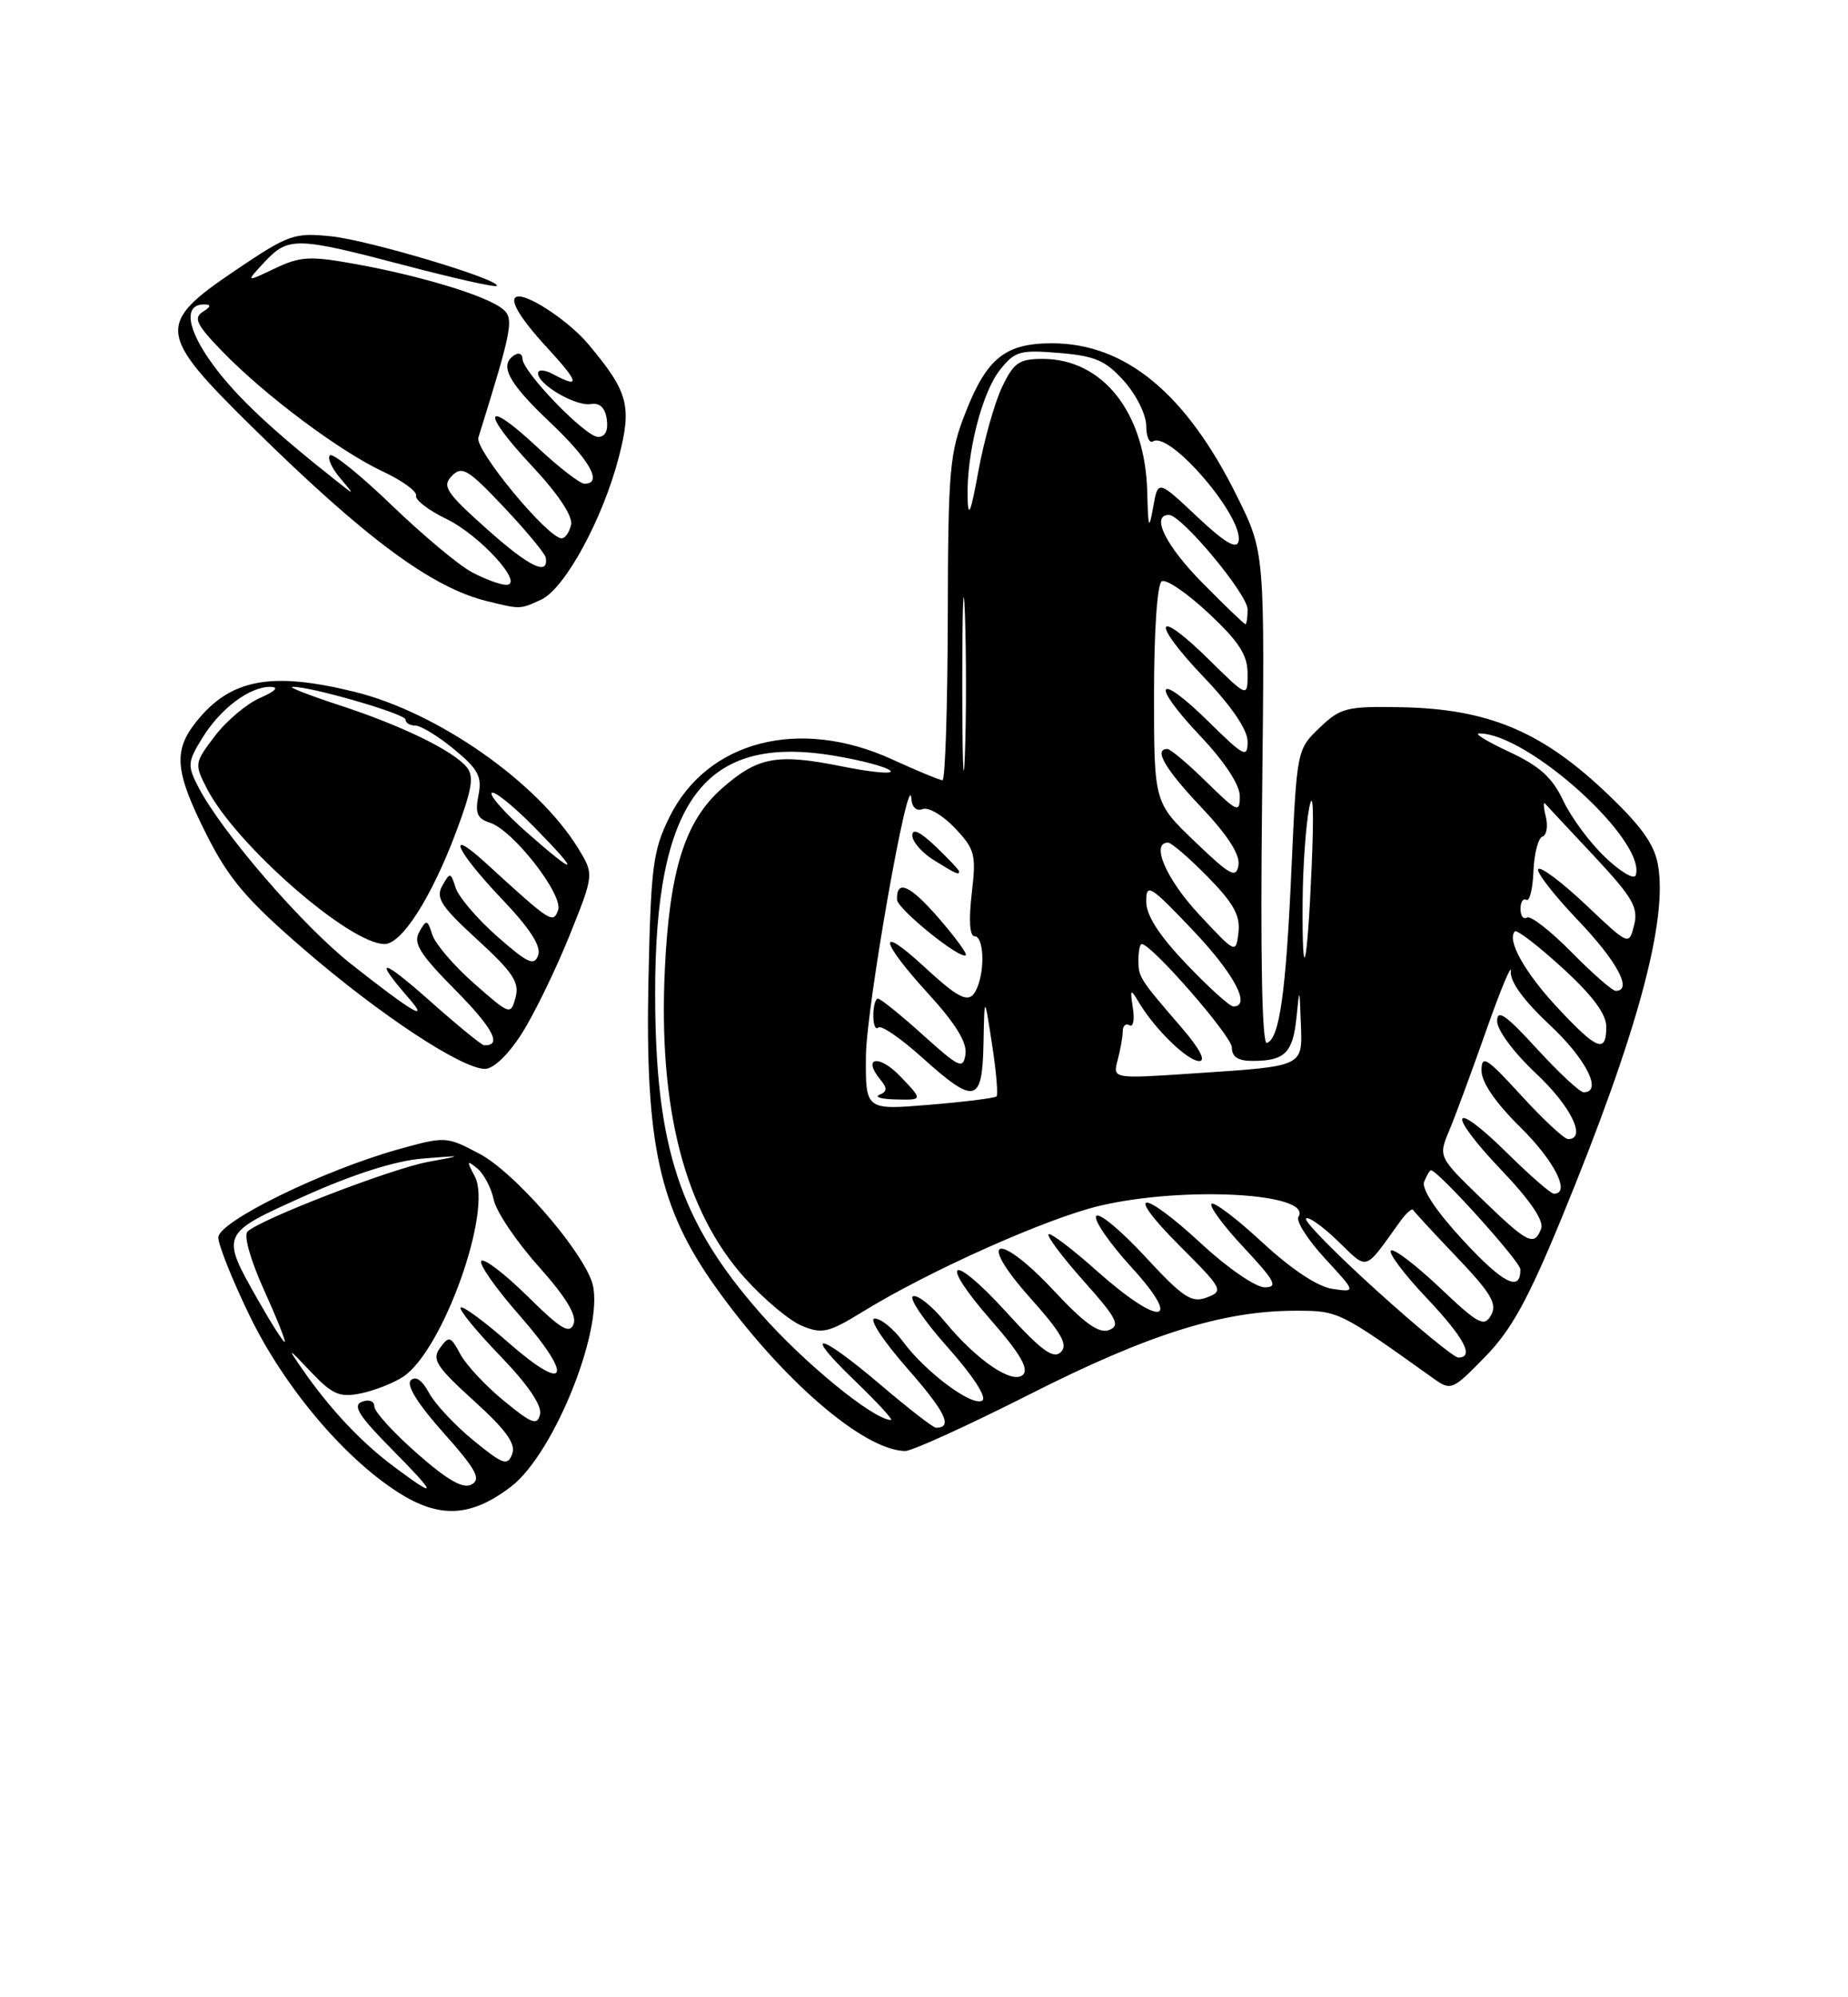 <?xml version="1.0" encoding="UTF-8" standalone="no"?>
<!DOCTYPE svg PUBLIC "-//W3C//DTD SVG 1.1//EN" "http://www.w3.org/Graphics/SVG/1.1/DTD/svg11.dtd" >
<svg xmlns="http://www.w3.org/2000/svg" xmlns:xlink="http://www.w3.org/1999/xlink" version="1.1" viewBox="0 0 237 256">
 <g >
 <path fill="currentColor"
d=" M 65.52 190.56 C 71.24 186.19 77.82 169.37 75.86 164.15 C 74.15 159.61 65.85 150.20 61.54 147.91 C 57.26 145.64 57.14 145.63 51.13 147.30 C 41.47 149.99 28.00 156.58 28.00 158.61 C 28.00 159.57 29.79 164.05 31.98 168.57 C 36.38 177.66 43.99 186.74 51.00 191.24 C 56.34 194.67 60.36 194.48 65.52 190.56 Z  M 132.08 178.70 C 147.28 171.00 156.83 168.00 166.16 168.00 C 171.66 168.00 171.73 168.03 183.82 176.67 C 186.09 178.28 186.26 178.21 190.46 173.91 C 193.84 170.45 195.97 166.58 200.32 156.00 C 209.97 132.55 213.95 117.89 212.61 110.75 C 212.11 108.08 210.32 105.65 205.54 101.18 C 197.49 93.66 190.67 90.87 179.82 90.65 C 172.68 90.51 171.93 90.70 169.22 93.29 C 166.33 96.06 166.31 96.17 165.63 111.29 C 164.92 127.27 164.09 133.14 162.47 133.68 C 161.85 133.88 161.63 122.63 161.86 102.41 C 162.21 70.81 162.21 70.81 158.67 63.66 C 152.14 50.45 144.34 44.00 134.91 44.00 C 128.96 44.00 126.58 45.89 123.87 52.76 C 121.77 58.06 121.59 60.09 121.55 79.25 C 121.52 90.66 121.22 100.00 120.87 100.00 C 120.52 100.00 117.63 98.80 114.43 97.34 C 102.51 91.88 90.67 94.95 85.85 104.74 C 83.73 109.03 83.47 111.11 83.16 125.69 C 82.73 146.50 84.53 154.77 91.68 164.84 C 100.10 176.70 110.72 185.90 116.08 185.98 C 116.95 185.99 124.15 182.71 132.08 178.70 Z  M 66.93 132.45 C 68.52 129.95 71.25 124.33 73.01 119.98 C 76.20 112.06 76.20 112.06 74.11 108.67 C 68.89 100.23 56.12 91.30 45.50 88.68 C 34.72 86.02 29.48 87.03 25.09 92.61 C 22.19 96.29 22.46 98.97 26.49 106.98 C 29.36 112.67 31.60 115.31 39.02 121.71 C 48.72 130.08 59.22 137.00 62.20 137.00 C 63.30 137.00 65.21 135.16 66.93 132.45 Z  M 69.38 76.87 C 72.42 75.49 77.29 66.57 79.36 58.60 C 81.07 52.01 80.58 50.22 75.42 44.08 C 73.12 41.35 68.23 38.00 66.55 38.00 C 65.04 38.00 66.41 40.49 70.13 44.52 C 74.29 49.04 74.48 49.86 70.93 47.96 C 69.84 47.38 69.00 47.33 69.00 47.85 C 69.00 49.29 73.85 52.11 75.77 51.79 C 76.92 51.60 77.61 52.26 77.82 53.75 C 78.02 55.19 77.62 56.00 76.70 56.00 C 75.08 56.00 67.00 47.64 67.00 45.96 C 67.00 45.37 66.55 45.16 66.00 45.50 C 63.96 46.76 65.14 49.02 70.50 54.09 C 75.65 58.96 77.36 62.00 74.96 62.00 C 74.38 62.00 71.68 59.91 68.94 57.35 C 62.09 50.94 61.56 52.61 68.20 59.70 C 71.57 63.30 73.48 66.16 73.24 67.25 C 73.03 68.21 72.48 69.00 72.03 69.00 C 70.26 69.00 60.86 57.64 61.35 56.09 C 65.83 41.68 66.00 40.72 64.28 39.46 C 62.00 37.80 53.88 35.35 45.73 33.87 C 39.72 32.78 38.55 32.84 35.23 34.42 C 31.50 36.19 31.50 36.19 33.92 33.59 C 36.97 30.33 37.99 30.35 51.91 34.01 C 58.19 35.66 63.48 36.85 63.69 36.65 C 64.42 35.91 47.35 30.79 42.47 30.29 C 37.73 29.80 37.01 30.05 30.22 34.63 C 20.02 41.51 20.15 42.73 32.25 54.64 C 46.85 69.02 55.37 75.33 62.50 77.06 C 66.78 78.11 66.66 78.11 69.38 76.87 Z  M 50.50 187.97 C 46.32 184.86 42.29 180.57 38.78 175.50 C 36.80 172.64 36.86 172.66 39.90 175.87 C 42.63 178.74 43.56 179.14 46.25 178.60 C 47.98 178.25 50.43 177.29 51.69 176.47 C 56.78 173.13 63.22 155.15 60.89 150.78 C 59.82 148.77 59.85 148.65 61.22 149.77 C 62.06 150.47 63.01 152.27 63.32 153.77 C 63.62 155.27 66.20 159.10 69.03 162.27 C 72.55 166.21 74.00 168.57 73.56 169.70 C 73.05 171.04 71.93 170.37 67.66 166.15 C 64.76 163.29 62.09 161.25 61.73 161.61 C 61.36 161.97 63.56 165.11 66.62 168.59 C 73.66 176.62 72.80 178.74 65.20 172.08 C 62.09 169.35 59.34 167.33 59.08 167.59 C 58.82 167.84 61.10 170.63 64.14 173.78 C 67.66 177.42 69.52 180.14 69.26 181.26 C 68.91 182.76 68.23 182.51 64.61 179.54 C 62.28 177.63 59.77 174.94 59.03 173.56 C 57.80 171.25 57.58 171.19 56.44 172.76 C 55.35 174.24 55.93 175.14 60.77 179.54 C 64.93 183.31 66.19 185.07 65.68 186.38 C 65.09 187.93 64.50 187.72 60.69 184.60 C 58.32 182.66 55.76 179.92 55.01 178.51 C 54.14 176.89 53.29 176.31 52.68 176.92 C 52.07 177.53 53.60 179.97 56.87 183.64 C 61.05 188.33 61.73 189.57 60.50 190.26 C 59.40 190.87 57.45 189.77 53.50 186.30 C 50.49 183.66 48.02 180.95 48.01 180.28 C 48.01 179.58 47.33 179.32 46.42 179.67 C 45.19 180.14 46.00 181.45 50.14 185.64 C 56.15 191.72 56.22 192.23 50.50 187.97 Z  M 33.16 166.75 C 28.24 158.09 28.20 158.17 39.15 153.26 C 45.33 150.49 50.71 148.78 54.15 148.50 C 59.50 148.07 59.50 148.07 54.86 148.93 C 50.07 149.83 33.29 156.31 31.74 157.86 C 31.23 158.37 32.14 161.55 33.87 165.37 C 35.52 169.02 36.71 172.00 36.51 172.00 C 36.31 172.00 34.80 169.64 33.16 166.75 Z  M 112.95 177.51 C 104.90 170.67 102.73 170.34 109.68 177.02 C 112.52 179.76 114.59 182.00 114.26 182.00 C 112.05 182.00 103.03 174.63 97.44 168.24 C 87.16 156.51 84.05 147.04 84.02 127.46 C 83.98 102.60 90.33 94.10 106.90 96.85 C 110.43 97.43 113.70 98.30 114.18 98.78 C 114.66 99.26 111.87 99.01 107.98 98.23 C 99.64 96.55 97.21 97.00 92.60 101.04 C 87.87 105.20 85.88 111.45 85.27 124.13 C 84.40 142.05 87.81 155.23 95.53 163.82 C 97.96 166.52 101.25 169.28 102.85 169.94 C 105.45 171.01 106.26 170.82 110.72 168.08 C 119.16 162.89 134.25 156.15 141.03 154.55 C 151.87 152.00 168.40 152.92 166.52 155.97 C 166.18 156.51 167.72 158.91 169.92 161.30 C 173.93 165.64 173.93 165.64 170.88 165.20 C 168.98 164.92 165.62 162.69 161.89 159.24 C 158.62 156.21 155.68 153.98 155.37 154.30 C 155.05 154.61 156.93 157.15 159.54 159.93 C 163.54 164.21 163.95 165.00 162.19 165.00 C 161.05 165.00 157.44 162.53 154.17 159.50 C 146.32 152.23 144.01 152.41 151.33 159.72 C 156.82 165.21 156.96 165.47 154.77 166.30 C 152.81 167.04 151.74 166.33 146.84 161.04 C 143.72 157.67 140.91 155.34 140.58 155.87 C 140.26 156.40 142.29 159.34 145.09 162.41 C 151.86 169.81 148.79 170.13 140.65 162.88 C 137.49 160.06 134.71 157.96 134.47 158.20 C 134.23 158.44 136.27 161.15 139.00 164.22 C 143.23 168.95 143.71 169.90 142.24 170.47 C 140.96 170.97 139.11 169.66 135.23 165.51 C 127.98 157.74 125.09 158.48 132.08 166.31 C 136.15 170.87 137.01 172.38 136.04 173.31 C 135.08 174.24 133.54 173.10 129.03 168.15 C 121.87 160.30 120.22 161.39 127.21 169.35 C 130.78 173.42 131.96 175.44 131.21 176.19 C 129.89 177.51 125.31 174.41 121.13 169.35 C 119.51 167.38 117.70 165.94 117.10 166.14 C 116.51 166.34 118.50 169.28 121.53 172.68 C 124.80 176.35 126.60 179.13 125.97 179.52 C 124.67 180.32 118.73 175.90 115.79 171.94 C 114.60 170.32 112.98 169.00 112.19 169.00 C 111.38 169.00 113.19 171.77 116.34 175.37 C 121.26 180.97 122.25 183.00 120.04 183.00 C 119.69 183.00 116.50 180.53 112.95 177.51 Z  M 176.49 165.36 C 171.24 160.61 167.19 156.48 167.49 156.18 C 167.79 155.88 169.63 157.18 171.58 159.07 C 175.51 162.86 174.88 163.06 179.56 156.56 C 180.33 155.49 181.08 154.83 181.23 155.08 C 181.38 155.34 183.91 158.08 186.86 161.17 C 191.22 165.74 192.03 167.12 191.23 168.56 C 190.34 170.14 189.61 169.75 184.61 165.01 C 181.51 162.08 178.71 159.96 178.38 160.29 C 178.05 160.62 180.08 163.32 182.89 166.29 C 187.78 171.46 189.14 174.00 187.02 174.00 C 186.48 174.00 181.74 170.11 176.49 165.36 Z  M 187.64 158.98 C 184.19 155.25 182.29 152.40 182.64 151.48 C 182.96 150.67 183.35 150.00 183.52 150.00 C 184.42 150.00 194.96 161.68 194.98 162.69 C 195.03 165.67 192.78 164.53 187.64 158.98 Z  M 189.97 153.61 C 184.45 148.26 184.45 148.26 185.87 144.88 C 186.65 143.02 188.79 137.22 190.63 132.00 C 192.47 126.78 193.88 123.40 193.76 124.50 C 193.62 125.79 195.39 128.23 198.77 131.39 C 203.43 135.74 205.57 140.00 203.10 140.00 C 202.61 140.00 199.91 137.49 197.10 134.42 C 193.12 130.07 192.00 129.29 192.00 130.88 C 192.00 132.04 194.16 134.94 197.00 137.60 C 201.47 141.78 203.53 146.00 201.10 146.00 C 200.61 146.00 197.91 143.49 195.10 140.42 C 190.64 135.54 190.00 135.14 190.00 137.21 C 190.00 138.73 191.79 141.34 195.00 144.50 C 199.36 148.80 201.48 153.00 199.28 153.00 C 198.89 153.00 196.20 150.66 193.31 147.81 C 186.09 140.68 185.40 142.47 192.50 149.92 C 196.22 153.81 198.03 156.47 197.65 157.47 C 196.76 159.80 195.95 159.40 189.97 153.61 Z  M 111.05 135.39 C 111.09 129.16 116.61 97.94 116.88 102.36 C 116.95 103.47 117.53 104.01 118.34 103.70 C 119.08 103.42 120.94 104.52 122.47 106.14 C 125.05 108.87 125.21 109.53 124.62 114.55 C 124.22 117.97 124.36 120.00 124.99 120.00 C 126.10 120.00 126.35 123.93 125.39 126.42 C 124.48 128.80 123.38 128.39 118.48 123.87 C 112.42 118.29 112.80 120.53 119.07 127.39 C 122.54 131.18 124.04 133.63 123.82 135.11 C 123.53 137.09 123.06 136.88 118.35 132.64 C 115.52 130.09 112.93 128.00 112.60 128.00 C 112.27 128.00 112.00 128.97 112.00 130.17 C 112.00 131.36 112.29 132.05 112.64 131.70 C 112.99 131.35 115.51 133.07 118.24 135.53 C 125.04 141.64 125.97 141.43 126.13 133.75 C 126.25 127.50 126.25 127.50 127.22 133.82 C 127.76 137.30 128.02 140.32 127.80 140.53 C 127.59 140.74 123.72 141.23 119.21 141.60 C 111.00 142.29 111.00 142.29 111.05 135.39 Z  M 115.45 137.95 C 112.70 135.08 110.51 135.50 112.95 138.44 C 113.81 139.47 113.77 139.93 112.79 140.32 C 112.08 140.61 113.05 140.88 114.94 140.92 C 118.37 141.00 118.37 141.00 115.45 137.95 Z  M 120.36 117.65 C 116.70 113.43 114.95 112.66 115.04 115.31 C 115.08 116.51 123.18 123.05 123.86 122.43 C 124.07 122.25 122.49 120.10 120.36 117.65 Z  M 123.00 111.69 C 123.00 111.51 121.65 110.08 120.00 108.50 C 118.02 106.61 117.00 106.12 117.00 107.08 C 117.00 107.88 118.24 109.30 119.75 110.24 C 122.64 112.03 123.00 112.19 123.00 111.69 Z  M 143.33 135.89 C 143.68 134.58 143.98 132.91 143.99 132.19 C 143.99 131.47 144.38 131.12 144.86 131.41 C 145.33 131.70 145.52 130.72 145.29 129.22 C 144.91 126.72 144.97 126.66 146.07 128.50 C 148.13 131.94 152.31 136.00 153.80 136.00 C 154.69 136.00 153.84 134.39 151.57 131.75 C 146.11 125.43 146.00 125.25 146.00 123.04 C 146.00 121.92 146.19 121.00 146.42 121.00 C 147.68 121.00 157.96 132.78 157.98 134.25 C 157.99 135.49 158.80 136.00 160.75 135.98 C 164.77 135.96 165.80 134.93 166.26 130.49 C 166.66 126.50 166.66 126.50 166.83 131.18 C 167.03 136.78 167.37 136.63 153.10 137.58 C 142.69 138.28 142.69 138.28 143.33 135.89 Z  M 199.76 129.17 C 195.55 124.67 193.20 120.47 194.28 119.38 C 194.54 119.13 197.28 121.23 200.37 124.06 C 204.22 127.57 206.00 129.96 206.00 131.60 C 206.00 135.06 204.84 134.61 199.76 129.17 Z  M 152.17 123.58 C 148.65 119.89 147.00 117.34 147.00 115.56 C 147.00 113.15 147.47 113.44 152.97 119.22 C 158.29 124.82 160.51 129.00 158.17 129.00 C 157.71 129.00 155.01 126.56 152.17 123.58 Z  M 201.54 122.04 C 198.86 119.32 196.29 117.32 195.83 117.60 C 195.37 117.89 195.00 117.39 195.00 116.50 C 195.00 115.61 195.34 115.09 195.75 115.34 C 196.16 115.59 196.57 113.94 196.66 111.68 C 196.75 109.41 197.27 107.41 197.81 107.23 C 198.35 107.05 198.54 105.91 198.25 104.70 C 197.95 103.49 197.91 102.72 198.15 103.00 C 198.40 103.28 201.22 106.30 204.42 109.71 C 209.38 115.02 210.14 116.31 209.57 118.57 C 208.91 121.21 208.91 121.21 203.40 115.99 C 200.37 113.13 197.62 111.05 197.28 111.38 C 196.95 111.71 199.23 114.66 202.34 117.92 C 207.40 123.22 209.43 127.00 207.21 127.00 C 206.78 127.00 204.23 124.77 201.54 122.04 Z  M 167.06 115.42 C 167.09 111.06 167.47 105.70 167.91 103.50 C 168.40 101.05 168.52 103.96 168.22 111.00 C 167.65 124.36 166.97 126.92 167.06 115.42 Z  M 153.75 117.18 C 149.56 112.68 147.54 108.00 149.79 108.00 C 150.23 108.00 152.51 109.97 154.87 112.37 C 158.20 115.76 159.08 117.35 158.83 119.50 C 158.50 122.27 158.50 122.27 153.75 117.18 Z  M 153.25 107.88 C 148.00 102.86 148.00 102.86 148.00 88.99 C 148.00 80.93 148.41 74.86 148.99 74.51 C 149.53 74.17 152.23 76.01 154.99 78.59 C 158.90 82.25 160.00 83.95 160.00 86.35 C 160.00 89.42 160.00 89.42 155.02 84.52 C 148.07 77.68 147.53 79.61 154.38 86.79 C 157.97 90.55 160.00 93.54 160.00 95.05 C 160.00 97.21 159.55 96.98 155.02 92.52 C 148.36 85.96 147.42 87.44 153.89 94.29 C 157.07 97.65 159.00 100.59 159.00 102.05 C 159.00 104.25 158.70 104.12 154.71 100.21 C 152.35 97.89 150.10 96.00 149.71 96.00 C 147.92 96.00 149.40 98.55 154.08 103.49 C 157.44 107.04 159.05 109.55 158.83 110.88 C 158.54 112.64 157.80 112.24 153.25 107.88 Z  M 205.86 109.88 C 203.90 108.02 201.48 104.76 200.48 102.62 C 199.08 99.66 197.45 98.19 193.58 96.38 C 190.78 95.08 189.03 94.02 189.68 94.01 C 195.93 93.96 211.23 107.81 209.77 112.20 C 209.57 112.78 207.81 111.74 205.86 109.88 Z  M 123.41 87.50 C 123.41 77.60 123.56 73.69 123.75 78.80 C 123.93 83.92 123.93 92.02 123.74 96.80 C 123.56 101.59 123.41 97.40 123.41 87.50 Z  M 154.22 74.72 C 149.49 69.94 147.55 66.00 149.91 66.00 C 151.53 66.00 160.00 76.16 160.00 78.11 C 160.00 79.15 159.87 80.00 159.72 80.00 C 159.56 80.00 157.08 77.62 154.22 74.72 Z  M 153.50 66.20 C 148.51 61.50 148.51 61.50 147.89 65.00 C 147.35 68.03 147.25 67.78 147.13 63.07 C 146.89 52.92 141.45 46.00 133.71 46.00 C 130.68 46.00 130.00 46.48 128.49 49.66 C 127.54 51.67 126.18 56.51 125.47 60.41 C 124.51 65.69 124.16 66.56 124.09 63.80 C 123.95 58.13 125.91 50.38 128.23 47.43 C 130.14 45.01 130.79 44.82 135.83 45.24 C 140.45 45.62 141.79 46.20 144.17 48.86 C 145.73 50.61 147.00 53.18 147.00 54.57 C 147.00 55.97 147.40 56.87 147.88 56.57 C 150.05 55.23 159.52 66.30 158.84 69.38 C 158.60 70.46 157.07 69.56 153.50 66.20 Z  M 55.05 128.22 C 48.92 122.78 47.82 122.65 52.40 127.91 C 55.19 131.11 52.91 129.77 45.10 123.62 C 38.80 118.67 28.43 106.66 25.43 100.86 C 24.01 98.12 24.05 97.66 25.97 94.55 C 28.30 90.78 32.06 87.98 34.71 88.04 C 35.82 88.06 35.31 88.60 33.38 89.44 C 31.66 90.18 29.05 92.38 27.57 94.32 C 24.93 97.79 24.91 97.92 26.56 101.12 C 30.27 108.29 44.82 121.00 49.32 121.00 C 51.53 121.00 55.34 115.03 58.49 106.64 C 60.55 101.15 60.82 99.49 59.85 98.32 C 58.08 96.19 51.50 92.99 43.50 90.38 C 39.65 89.12 36.95 88.07 37.50 88.04 C 39.65 87.92 52.00 91.49 52.00 92.22 C 52.00 92.65 52.57 93.00 53.27 93.00 C 53.97 93.00 56.21 94.37 58.24 96.04 C 61.35 98.61 61.84 99.54 61.36 101.94 C 60.91 104.21 61.20 104.93 62.81 105.44 C 65.81 106.39 72.31 114.74 71.57 116.68 C 70.90 118.41 70.68 118.27 62.25 110.57 C 57.04 105.82 58.50 109.07 64.31 115.17 C 67.95 118.98 69.43 121.27 69.02 122.43 C 68.52 123.86 67.68 123.47 63.77 120.03 C 61.21 117.77 58.81 114.97 58.44 113.80 C 57.80 111.78 57.71 111.77 56.72 113.53 C 55.85 115.09 56.56 116.18 61.22 120.44 C 65.78 124.62 66.64 125.91 66.12 127.84 C 65.50 130.14 65.41 130.11 60.80 126.05 C 58.22 123.79 55.81 120.97 55.44 119.80 C 54.81 117.83 54.69 117.81 53.77 119.45 C 52.96 120.89 53.81 122.26 58.42 126.92 C 63.26 131.81 64.44 134.08 62.08 133.97 C 61.76 133.96 58.60 131.37 55.05 128.22 Z  M 67.47 106.61 C 64.74 104.19 62.75 101.95 63.06 101.63 C 63.37 101.31 65.83 103.29 68.52 106.02 C 74.58 112.18 74.09 112.45 67.47 106.61 Z  M 60.50 73.33 C 58.85 72.46 54.22 68.59 50.22 64.74 C 46.21 60.88 42.65 58.01 42.31 58.36 C 41.96 58.70 42.54 60.00 43.59 61.24 C 45.48 63.48 45.48 63.49 43.50 61.92 C 34.89 55.14 30.35 50.88 27.32 46.76 C 23.94 42.15 23.49 38.98 26.22 39.02 C 27.12 39.03 27.05 39.31 26.01 39.97 C 24.78 40.75 25.21 41.64 28.51 45.04 C 33.96 50.66 43.55 57.84 49.07 60.42 C 51.59 61.60 53.52 63.00 53.36 63.53 C 53.21 64.06 54.94 65.40 57.22 66.50 C 61.58 68.60 67.40 75.03 64.88 74.96 C 64.12 74.94 62.15 74.21 60.50 73.33 Z  M 62.41 67.78 C 57.19 63.12 56.67 62.32 57.95 61.00 C 59.25 59.67 60.02 60.13 64.62 65.00 C 67.48 68.03 69.90 70.94 69.99 71.47 C 70.39 73.89 67.87 72.66 62.41 67.78 Z "/>
</g>
</svg>